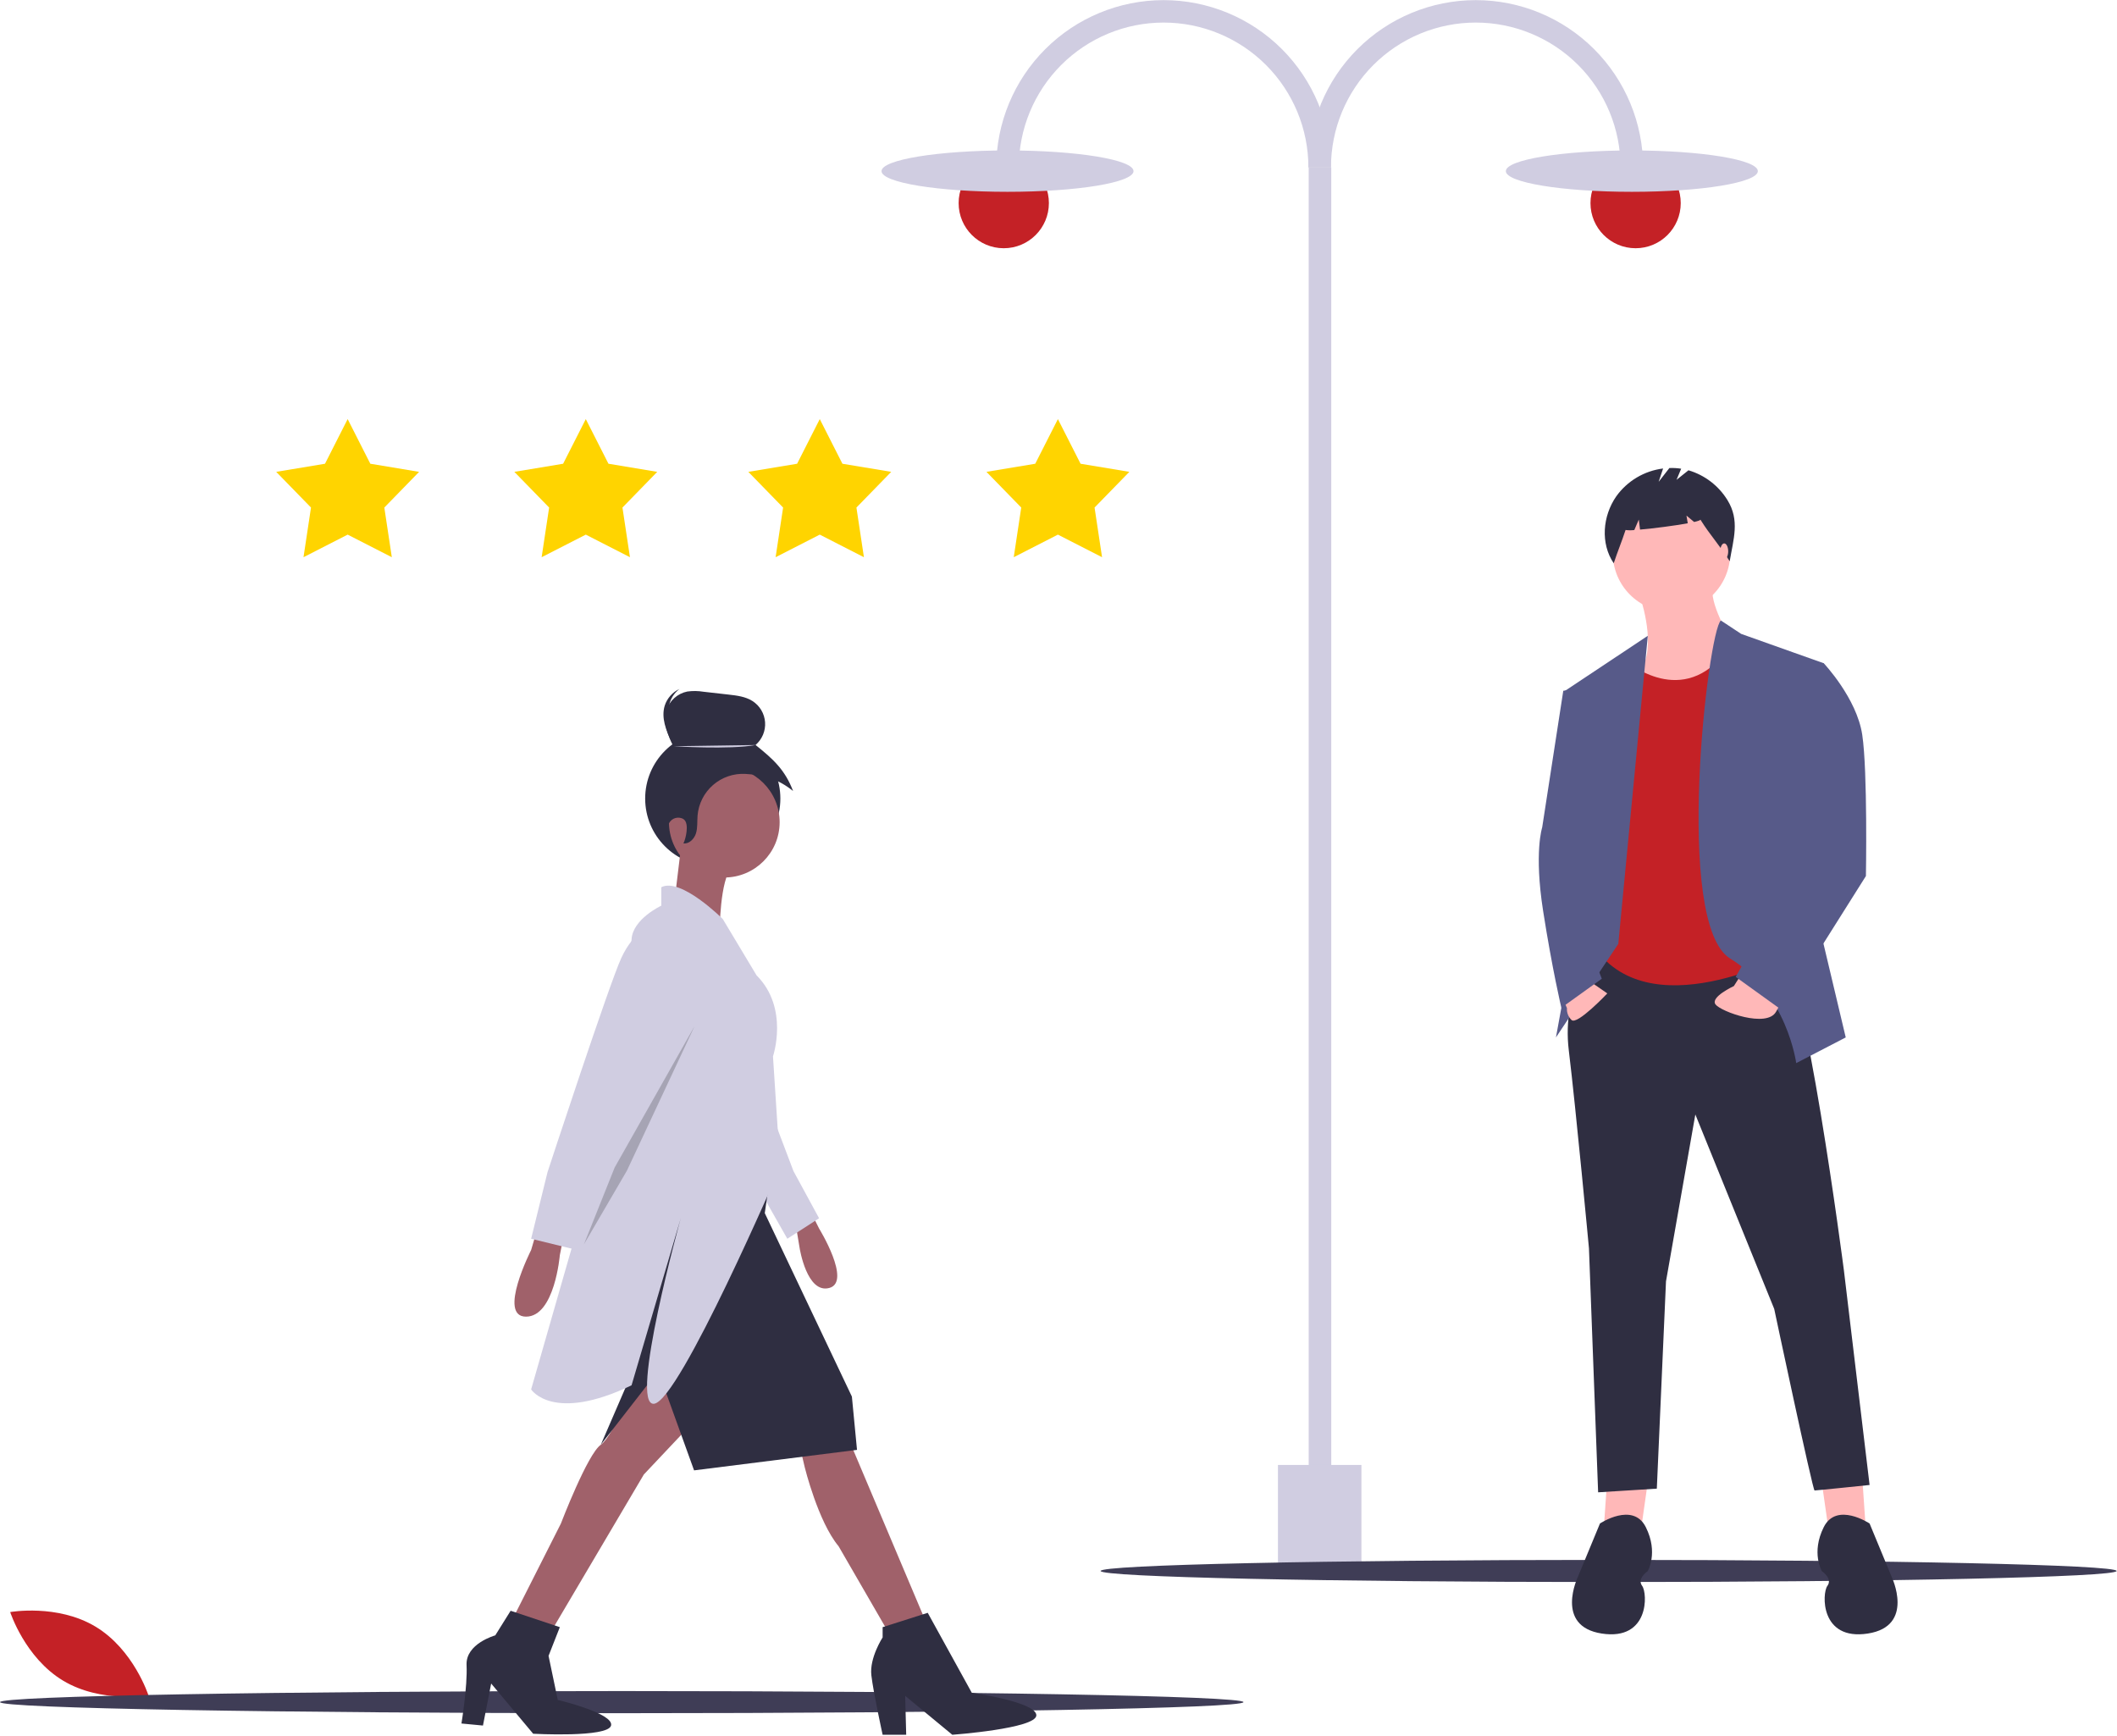 <svg width="889" height="729" viewBox="0 0 889 729" fill="none" xmlns="http://www.w3.org/2000/svg">
<g clip-path="url(#clip0)">
<path d="M40.118 683.06C56.143 692.701 62.315 711.851 62.315 711.851C62.315 711.851 42.505 715.369 26.481 705.728C10.456 696.087 4.284 676.938 4.284 676.938C4.284 676.938 24.094 673.419 40.118 683.06Z" fill="#C42126"/>
<path d="M559.042 70.281H549.566V658.431H559.042V70.281Z" fill="#D0CDE1"/>
<path d="M421.514 104.238C431.981 104.238 440.466 95.752 440.466 85.285C440.466 74.818 431.981 66.333 421.514 66.333C411.047 66.333 402.561 74.818 402.561 85.285C402.561 95.752 411.047 104.238 421.514 104.238Z" fill="#C42126"/>
<path d="M423.093 80.547C452.314 80.547 476.001 76.658 476.001 71.861C476.001 67.064 452.314 63.174 423.093 63.174C393.872 63.174 370.184 67.064 370.184 71.861C370.184 76.658 393.872 80.547 423.093 80.547Z" fill="#D0CDE1"/>
<path d="M558.918 70.281H549.442C549.442 54.155 543.036 38.689 531.632 27.286C520.229 15.882 504.763 9.476 488.636 9.476C472.51 9.476 457.044 15.882 445.64 27.286C434.237 38.689 427.831 54.155 427.831 70.281H418.355C418.369 51.651 425.78 33.788 438.959 20.619C452.137 7.45 470.006 0.053 488.636 0.053C507.267 0.053 525.135 7.45 538.314 20.619C551.493 33.788 558.904 51.651 558.918 70.281Z" fill="#D0CDE1"/>
<path d="M686.846 104.238C697.313 104.238 705.798 95.752 705.798 85.285C705.798 74.818 697.313 66.333 686.846 66.333C676.379 66.333 667.894 74.818 667.894 85.285C667.894 95.752 676.379 104.238 686.846 104.238Z" fill="#C42126"/>
<path d="M685.267 80.547C714.487 80.547 738.175 76.658 738.175 71.861C738.175 67.064 714.487 63.174 685.267 63.174C656.046 63.174 632.358 67.064 632.358 71.861C632.358 76.658 656.046 80.547 685.267 80.547Z" fill="#D0CDE1"/>
<path d="M549.442 70.281H558.918C558.918 62.297 560.491 54.39 563.546 47.012C566.602 39.635 571.081 32.932 576.727 27.286C582.374 21.639 589.077 17.16 596.454 14.105C603.831 11.049 611.738 9.476 619.723 9.476C627.708 9.476 635.615 11.049 642.992 14.105C650.37 17.16 657.073 21.639 662.719 27.286C668.365 32.932 672.844 39.635 675.9 47.012C678.956 54.39 680.529 62.297 680.529 70.281H690.005C689.991 51.651 682.58 33.788 669.401 20.619C656.222 7.45 638.354 0.053 619.723 0.053C601.093 0.053 583.224 7.45 570.045 20.619C556.867 33.788 549.456 51.651 549.442 70.281H549.442Z" fill="#D0CDE1"/>
<path d="M571.703 615.161H536.656V659.383H571.703V615.161Z" fill="#D0CDE1"/>
<path d="M261.092 719.405C405.289 719.405 522.184 717.324 522.184 714.758C522.184 712.192 405.289 710.111 261.092 710.111C116.895 710.111 0 712.192 0 714.758C0 717.324 116.895 719.405 261.092 719.405Z" fill="#3F3D56"/>
<path d="M675.516 664.326C793.336 664.326 888.848 662.245 888.848 659.679C888.848 657.113 793.336 655.032 675.516 655.032C557.696 655.032 462.184 657.113 462.184 659.679C462.184 662.245 557.696 664.326 675.516 664.326Z" fill="#3F3D56"/>
<path d="M299.315 363.711C314.991 363.711 327.7 351.003 327.7 335.327C327.7 319.65 314.991 306.942 299.315 306.942C283.639 306.942 270.93 319.65 270.93 335.327C270.93 351.003 283.639 363.711 299.315 363.711Z" fill="#2F2E41"/>
<path d="M339.662 507.268L343.965 515.875C343.965 515.875 357.736 538.252 348.269 540.835C338.801 543.417 335.789 524.051 335.789 524.051L334.067 513.723L339.662 507.268Z" fill="#A0616A"/>
<path d="M322.448 463.373L333.207 491.775L343.965 511.571L330.625 520.178L319.866 501.243L306.956 471.549L322.448 463.373Z" fill="#D0CDE1"/>
<path d="M291.894 596.349L270.377 619.157L232.507 683.278L216.154 678.114L235.519 639.813C235.519 639.813 246.708 610.55 252.302 606.677C257.897 602.804 267.364 577.414 267.364 577.414L277.693 569.237L291.894 596.349Z" fill="#A0616A"/>
<path d="M336.219 608.829L337.941 616.144C337.941 616.144 343.535 638.953 352.142 649.281L372.798 684.999L388.291 679.835L357.736 607.538L336.219 608.829Z" fill="#A0616A"/>
<path d="M304.159 368.482C316.993 368.482 327.397 358.078 327.397 345.244C327.397 332.41 316.993 322.005 304.159 322.005C291.324 322.005 280.92 332.41 280.92 345.244C280.92 358.078 291.324 368.482 304.159 368.482Z" fill="#A0616A"/>
<path d="M285.869 356.648L282.857 381.608L302.222 391.075C302.222 391.075 302.222 369.558 307.386 363.964L285.869 356.648Z" fill="#A0616A"/>
<path d="M225.191 517.596L223.039 524.912C223.039 524.912 208.838 552.884 220.887 552.884C232.937 552.884 235.089 527.064 235.089 527.064L236.38 520.608L225.191 517.596Z" fill="#A0616A"/>
<path d="M324.17 488.333L321.157 509.419L357.736 586.451L359.888 608.829L291.464 617.435L276.402 575.692L252.302 606.677L266.073 574.832C266.073 574.832 270.377 553.314 269.086 547.72C267.795 542.126 269.946 514.153 273.82 507.268C277.693 500.382 324.17 488.333 324.17 488.333Z" fill="#2F2E41"/>
<path d="M235.089 683.278L214.432 676.392L207.977 686.721C207.977 686.721 195.497 690.163 195.927 699.201C196.358 708.238 193.776 723.73 193.776 723.73L202.813 724.591L206.256 706.947L223.9 728.034C223.9 728.034 255.315 729.755 256.606 724.591C257.897 719.427 234.228 713.832 234.228 713.832L230.355 695.328L235.089 683.278Z" fill="#2F2E41"/>
<path d="M389.582 677.253L370.647 683.278V687.581C370.647 687.581 365.052 696.188 365.913 703.504C366.773 710.82 370.647 728.464 370.647 728.464H380.544L380.114 712.111L399.91 728.464C399.91 728.464 435.198 725.882 435.198 720.287C435.198 714.693 408.086 710.82 408.086 710.82L389.582 677.253Z" fill="#2F2E41"/>
<path d="M303.513 385.911C303.513 385.911 285.869 368.267 277.693 372.571V380.317C277.693 380.317 265.643 385.911 265.213 394.518C264.782 403.125 252.302 481.447 252.302 481.447L223.039 583.438C223.039 583.438 232.076 597.64 265.213 581.717L285.869 511.571C285.869 511.571 263.922 590.754 274.68 589.463C285.439 588.172 327.612 490.054 327.612 490.054L324.6 443.577C324.6 443.577 331.485 423.351 317.714 409.58L303.513 385.911Z" fill="#D0CDE1"/>
<path d="M273.389 388.493C273.389 388.493 266.073 391.075 260.909 402.264C255.745 413.453 229.925 492.206 229.925 492.206L223.039 520.178L242.404 524.912L251.872 496.079L287.16 430.667C287.16 430.667 292.755 396.239 273.389 388.493Z" fill="#D0CDE1"/>
<path d="M275.09 326.705C275.525 321.393 278.068 315.948 282.772 313.441C280.41 308.697 278.299 303.283 279.856 298.218C280.488 296.253 281.631 294.491 283.17 293.115C284.708 291.738 286.585 290.796 288.608 290.386C290.867 290.075 293.159 290.105 295.408 290.474L306.012 291.677C309.452 292.067 313.025 292.502 315.951 294.353C317.474 295.317 318.75 296.624 319.675 298.171C320.601 299.717 321.15 301.459 321.28 303.257C321.409 305.054 321.114 306.857 320.42 308.52C319.725 310.183 318.65 311.659 317.281 312.831C324.7 318.765 329.658 323.27 333.034 332.151C326.848 327.171 320.927 325.407 312.997 324.978C308.033 324.709 303.159 326.387 299.412 329.655C295.665 332.922 293.34 337.522 292.931 342.477C292.727 344.955 293 347.507 292.279 349.887C291.558 352.266 289.385 354.496 286.923 354.148C287.264 354.196 289.366 347.884 287.886 344.97L287.863 344.923C287.538 344.321 287.001 343.861 286.356 343.63C285.781 343.41 285.166 343.314 284.551 343.35C283.936 343.386 283.336 343.552 282.79 343.837C282.245 344.123 281.766 344.521 281.386 345.006C281.006 345.491 280.734 346.051 280.587 346.649C279.764 349.81 278.447 353.844 277.296 352.774C275.789 351.371 276.423 339.006 276.017 337.089C275.205 333.691 274.893 330.193 275.09 326.705Z" fill="#2F2E41"/>
<path d="M282.888 313.356C282.888 313.356 306.211 314.877 317.366 312.849L282.888 313.356Z" fill="#D0CDE1"/>
<path d="M284.211 310.235C281.849 305.492 279.738 300.077 281.295 295.012C282.022 292.728 283.445 290.729 285.364 289.293C283.898 289.967 282.588 290.938 281.517 292.145C280.447 293.352 279.638 294.768 279.144 296.303C277.587 301.368 279.697 306.783 282.059 311.526C283.933 311.247 279.508 312.742 284.211 310.235Z" fill="#2F2E41"/>
<path opacity="0.2" d="M291.679 430.882L258.112 490.269L245.202 522.545L263.276 491.56L291.679 430.882Z" fill="black"/>
<path d="M765.076 622.802L768.157 644.368L783.562 642.827L782.021 620.491L765.076 622.802Z" fill="#FFB8B8"/>
<path d="M691.905 622.802L688.824 644.368L673.419 642.827L674.96 620.491L691.905 622.802Z" fill="#FFB8B8"/>
<path d="M669.568 399.436C669.568 399.436 655.704 415.611 658.785 441.028C661.866 466.446 667.258 524.213 667.258 524.213L671.109 626.653L695.756 625.112L699.607 538.077L711.931 467.986L745.051 549.63C745.051 549.63 761.225 625.882 761.996 625.882C762.766 625.882 785.102 623.572 785.102 623.572L774.319 533.455C774.319 533.455 757.374 402.517 747.361 400.206C737.348 397.895 669.568 399.436 669.568 399.436Z" fill="#2F2E41"/>
<path d="M785.102 639.747C785.102 639.747 771.238 630.504 765.847 641.287C760.455 652.07 765.076 659.772 765.076 659.772C765.076 659.772 769.698 662.853 767.387 665.934C765.076 669.015 764.306 689.041 784.332 685.96C804.358 682.879 794.345 662.083 794.345 662.083L785.102 639.747Z" fill="#2F2E41"/>
<path d="M671.879 639.747C671.879 639.747 685.743 630.504 691.135 641.287C696.526 652.07 691.905 659.772 691.905 659.772C691.905 659.772 687.283 662.853 689.594 665.934C691.905 669.015 692.675 689.041 672.649 685.96C652.623 682.879 662.636 662.083 662.636 662.083L671.879 639.747Z" fill="#2F2E41"/>
<path d="M688.439 249.627C688.439 249.627 695.371 268.882 689.979 279.666C684.588 290.449 698.452 302.772 698.452 302.772C698.452 302.772 734.652 284.287 730.031 275.044C725.41 265.802 717.707 253.478 719.248 245.776L688.439 249.627Z" fill="#FFB8B8"/>
<path d="M701.918 256.944C715.53 256.944 726.565 245.909 726.565 232.297C726.565 218.684 715.53 207.649 701.918 207.649C688.305 207.649 677.271 218.684 677.271 232.297C677.271 245.909 688.305 256.944 701.918 256.944Z" fill="#FFB8B8"/>
<path d="M684.203 278.51C684.203 278.51 708.933 299.089 727.377 269.929L746.591 280.821L756.604 397.895C756.604 397.895 700.377 430.245 673.419 402.517L677.271 293.915L684.203 278.51Z" fill="#C42126"/>
<path d="M691.969 266.982L657.245 290.064L669.568 347.06L653.393 435.636L679.581 396.355L691.969 266.982Z" fill="#575A89"/>
<path d="M722.658 260.557L731.186 266.187L765.847 278.51L760.455 374.018L775.089 435.637L754.293 446.42C754.293 446.42 750.442 417.151 726.565 402.517C702.688 387.882 717.21 264.941 722.658 260.557Z" fill="#575A89"/>
<path d="M664.947 410.219L674.96 417.151C674.96 417.151 662.251 430.63 659.94 428.319C659.272 427.677 658.752 426.896 658.42 426.031C658.087 425.165 657.949 424.238 658.015 423.313L655.704 417.921L664.947 410.219Z" fill="#FFB8B8"/>
<path d="M731.51 408.721L728.105 414.07C728.105 414.07 718.092 418.691 720.403 421.772C722.714 424.853 741.969 431.785 745.821 424.853L749.672 417.921L731.51 408.721Z" fill="#FFB8B8"/>
<path d="M661.866 289.293L656.474 290.064L647.617 347.446C647.617 347.446 644.151 357.844 648.002 382.491C651.853 407.138 655.667 423.188 655.667 423.188L672.649 410.989L664.947 390.963L674.96 317.792L661.866 289.293Z" fill="#575A89"/>
<path d="M753.523 276.97L765.847 278.51C765.847 278.51 779.711 293.145 782.021 308.549C784.332 323.954 783.562 367.857 783.562 367.857L748.131 424.083L728.876 410.219L755.834 362.465L742.74 305.468L753.523 276.97Z" fill="#575A89"/>
<path d="M725.421 210.005C721.694 203.952 715.86 199.492 709.042 197.483L704.035 201.489L705.982 196.817C704.344 196.567 702.687 196.471 701.032 196.53L696.526 202.324L698.391 196.729C694.481 197.215 690.715 198.505 687.329 200.52C683.943 202.534 681.011 205.228 678.718 208.431C672.983 216.7 672.015 228.199 677.656 236.533C679.204 231.775 681.083 227.31 682.631 222.552C683.848 222.718 685.082 222.724 686.3 222.57L688.184 218.174L688.71 222.384C694.549 221.875 703.209 220.758 708.744 219.735L708.206 216.506L711.426 219.189C713.122 218.799 714.129 218.445 714.046 218.174C718.162 224.811 722.241 229.05 726.358 235.686C727.921 226.325 730.679 218.544 725.421 210.005Z" fill="#2F2E41"/>
<path d="M724.057 234.859C724.978 234.859 725.725 233.365 725.725 231.522C725.725 229.679 724.978 228.185 724.057 228.185C723.135 228.185 722.388 229.679 722.388 231.522C722.388 233.365 723.135 234.859 724.057 234.859Z" fill="#FFB8B8"/>
<path d="M145.994 175.984L136.478 194.734L115.994 198.137L130.599 213.129L127.451 233.984L145.994 224.499L164.537 233.984L161.389 213.129L175.994 198.137L155.51 194.734L145.994 175.984Z" fill="#FFD400"/>
<path d="M245.994 175.984L236.478 194.734L215.994 198.137L230.599 213.129L227.451 233.984L245.994 224.499L264.537 233.984L261.389 213.129L275.994 198.137L255.51 194.734L245.994 175.984Z" fill="#FFD400"/>
<path d="M344.249 175.984L334.733 194.734L314.249 198.137L328.854 213.129L325.706 233.984L344.249 224.499L362.792 233.984L359.643 213.129L374.249 198.137L353.764 194.734L344.249 175.984Z" fill="#FFD400"/>
<path d="M444.249 175.984L434.733 194.734L414.249 198.137L428.854 213.129L425.706 233.984L444.249 224.499L462.792 233.984L459.644 213.129L474.249 198.137L453.765 194.734L444.249 175.984Z" fill="#FFD400"/>
</g>
<defs>
<clipPath id="clip0">
<rect width="888.848" height="728.464" fill="white"/>
</clipPath>
</defs>
</svg>
